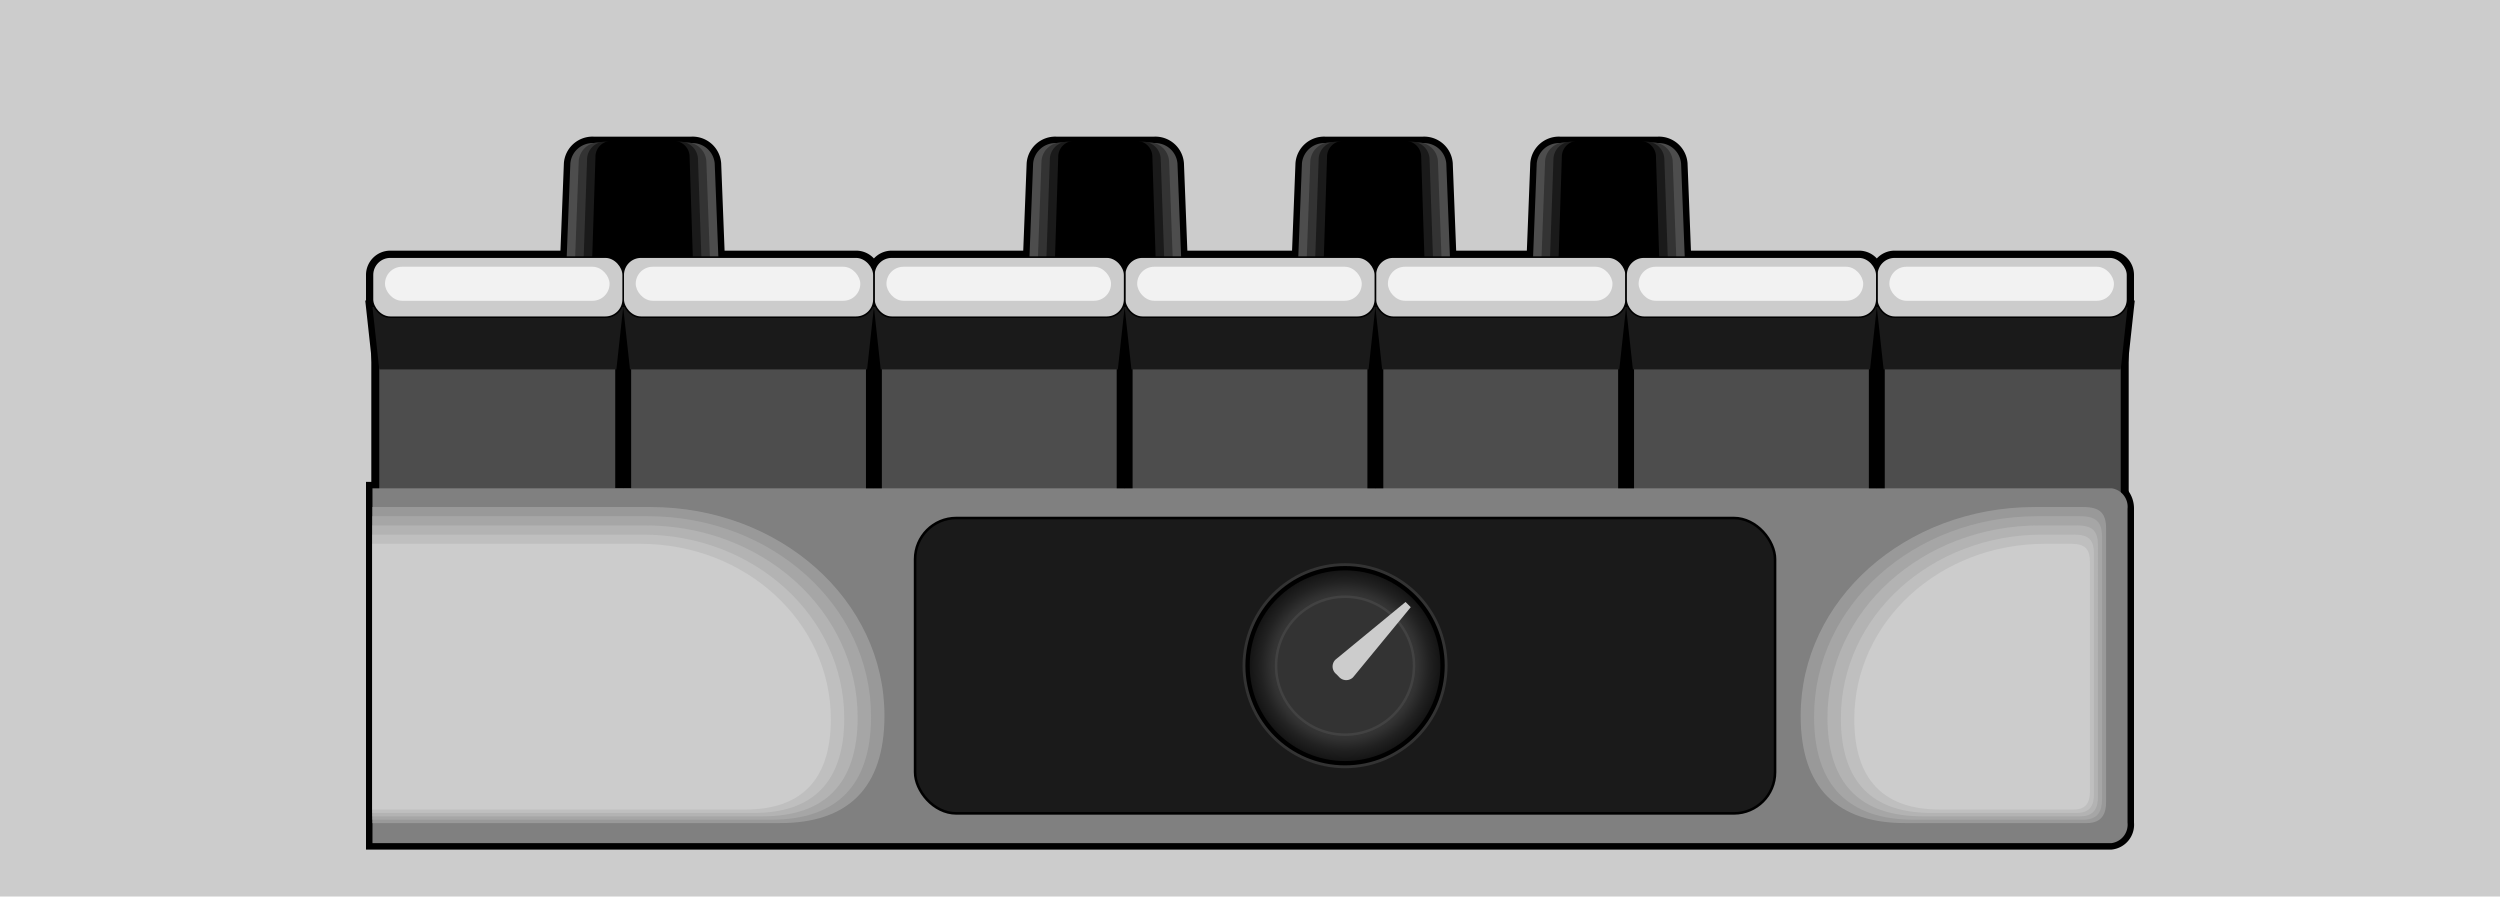 <svg xmlns="http://www.w3.org/2000/svg" xmlns:xlink="http://www.w3.org/1999/xlink" viewBox="0 0 290 104"><defs><radialGradient id="a" cx="152.102" cy="22.852" r="11.624" gradientTransform="translate(8.036 54.987) scale(0.973)" gradientUnits="userSpaceOnUse"><stop offset="0" stop-color="#737373"/><stop offset="0.38" stop-color="#505050"/><stop offset="0.753" stop-color="#323232"/><stop offset="0.866" stop-color="#212121"/><stop offset="1" stop-color="#121212"/></radialGradient></defs><title>front-r</title><rect width="290" height="104" fill="#ccc"/><path d="M68.14,39.896a3.181,3.181,0,0,1-2.289-.95,2.688,2.688,0,0,1-.769-1.979l.704-18.016a2.95,2.95,0,0,1,3.058-2.727H80.222a2.951,2.951,0,0,1,3.059,2.727l.704,18.016a2.689,2.689,0,0,1-.77,1.98,3.18,3.18,0,0,1-2.289.949Z"/><path d="M80.222,16.6a2.588,2.588,0,0,1,2.684,2.365l.704,18.016A2.567,2.567,0,0,1,80.926,39.522H68.14a2.567,2.567,0,0,1-2.684-2.54l.704-18.016A2.588,2.588,0,0,1,68.844,16.6H80.222m0-.75H68.844A3.324,3.324,0,0,0,65.41,18.936l-.704,18.016a3.062,3.062,0,0,0,.874,2.255,3.557,3.557,0,0,0,2.559,1.065H80.926a3.557,3.557,0,0,0,2.559-1.065,3.062,3.062,0,0,0,.874-2.255L83.656,18.936A3.324,3.324,0,0,0,80.222,15.85Z"/><path d="M121.822,39.896a3.18,3.18,0,0,1-2.289-.949,2.689,2.689,0,0,1-.77-1.98l.704-18.016a2.951,2.951,0,0,1,3.059-2.727h11.378a2.951,2.951,0,0,1,3.059,2.727L137.666,36.967a2.687,2.687,0,0,1-.77,1.979,3.178,3.178,0,0,1-2.289.95Z"/><path d="M133.904,16.6a2.588,2.588,0,0,1,2.684,2.365l.704,18.016a2.567,2.567,0,0,1-2.684,2.54H121.822a2.567,2.567,0,0,1-2.684-2.54l.704-18.016A2.588,2.588,0,0,1,122.525,16.6h11.378m0-.75H122.525A3.324,3.324,0,0,0,119.092,18.936l-.704,18.016a3.062,3.062,0,0,0,.874,2.255,3.557,3.557,0,0,0,2.559,1.065h12.786a3.557,3.557,0,0,0,2.559-1.065,3.062,3.062,0,0,0,.874-2.255L137.337,18.936A3.324,3.324,0,0,0,133.904,15.85Z"/><path d="M153.004,39.896a3.18,3.18,0,0,1-2.289-.949,2.689,2.689,0,0,1-.77-1.98l.704-18.016a2.951,2.951,0,0,1,3.059-2.727h11.378a2.951,2.951,0,0,1,3.059,2.727l.704,18.016a2.689,2.689,0,0,1-.77,1.98,3.18,3.18,0,0,1-2.289.949Z"/><path d="M165.086,16.6a2.587,2.587,0,0,1,2.684,2.365l.704,18.016A2.567,2.567,0,0,1,165.79,39.522H153.004a2.567,2.567,0,0,1-2.684-2.54l.704-18.016A2.588,2.588,0,0,1,153.708,16.6H165.086m0-.75H153.708a3.324,3.324,0,0,0-3.433,3.086L149.571,36.952a3.062,3.062,0,0,0,.874,2.255,3.557,3.557,0,0,0,2.559,1.065H165.79a3.557,3.557,0,0,0,2.559-1.065,3.062,3.062,0,0,0,.874-2.255L168.52,18.936A3.324,3.324,0,0,0,165.086,15.85Z"/><path d="M180.24,39.896a3.18,3.18,0,0,1-2.289-.949,2.689,2.689,0,0,1-.77-1.98l.704-18.016a2.95,2.95,0,0,1,3.058-2.727h11.378a2.951,2.951,0,0,1,3.059,2.727L196.084,36.967a2.689,2.689,0,0,1-.77,1.98,3.18,3.18,0,0,1-2.289.949Z"/><path d="M192.322,16.6a2.588,2.588,0,0,1,2.684,2.365l.704,18.016A2.567,2.567,0,0,1,193.025,39.522H180.24a2.567,2.567,0,0,1-2.684-2.54l.704-18.016A2.588,2.588,0,0,1,180.944,16.6h11.378m0-.75H180.944a3.324,3.324,0,0,0-3.433,3.086l-.704,18.016a3.062,3.062,0,0,0,.874,2.255,3.557,3.557,0,0,0,2.559,1.065H193.025a3.557,3.557,0,0,0,2.559-1.065,3.062,3.062,0,0,0,.874-2.255L195.755,18.936A3.324,3.324,0,0,0,192.322,15.85Z"/><path d="M42.831,98.175V56.269h.79v-13.418l-.833-7.611h.099a2.324,2.324,0,0,1-.056-.509V31.893a2.446,2.446,0,0,1,2.443-2.443H70.222a2.444,2.444,0,0,1,2.068,1.144,2.444,2.444,0,0,1,2.068-1.144H99.306a2.444,2.444,0,0,1,2.068,1.144,2.444,2.444,0,0,1,2.068-1.144h24.948a2.444,2.444,0,0,1,2.068,1.144,2.444,2.444,0,0,1,2.068-1.144h24.947a2.444,2.444,0,0,1,2.068,1.144,2.444,2.444,0,0,1,2.068-1.144h24.948a2.444,2.444,0,0,1,2.068,1.144,2.444,2.444,0,0,1,2.068-1.144h24.948a2.444,2.444,0,0,1,2.068,1.144,2.444,2.444,0,0,1,2.068-1.144h24.948a2.446,2.446,0,0,1,2.443,2.443v2.838a2.324,2.324,0,0,1-.056.509h.099l-.835,7.652.002,14.026a3.05,3.05,0,0,1,.79,2.094V95.432a2.525,2.525,0,0,1-2.217,2.743Z"/><path d="M244.726,29.825a2.068,2.068,0,0,1,2.068,2.068v2.838a2.049,2.049,0,0,1-.205.884h.205l-.789,7.236V57.076a2.614,2.614,0,0,1,.789,1.936V95.432a2.162,2.162,0,0,1-1.842,2.368H43.206V56.644H43.995V42.85l-.789-7.236h.205a2.049,2.049,0,0,1-.205-.884V31.893a2.068,2.068,0,0,1,2.068-2.068H70.222a2.068,2.068,0,0,1,2.068,2.068,2.068,2.068,0,0,1,2.068-2.068H99.306a2.068,2.068,0,0,1,2.068,2.068,2.068,2.068,0,0,1,2.068-2.068h24.948A2.068,2.068,0,0,1,130.458,31.893a2.068,2.068,0,0,1,2.068-2.068h24.948a2.068,2.068,0,0,1,2.068,2.068,2.068,2.068,0,0,1,2.068-2.068H186.558a2.068,2.068,0,0,1,2.068,2.068,2.068,2.068,0,0,1,2.068-2.068h24.948a2.068,2.068,0,0,1,2.068,2.068,2.068,2.068,0,0,1,2.068-2.068h24.948m-27.221,5.79h.205l-.013.12h.026l-.013-.12h.205a2.048,2.048,0,0,1-.205-.884,2.048,2.048,0,0,1-.205.884m-29.084,0h.205l-.013.12h.026l-.013-.12h.205a2.048,2.048,0,0,1-.205-.884,2.048,2.048,0,0,1-.205.884m-29.084,0h.205l-.013.12h.026l-.013-.12h.205a2.048,2.048,0,0,1-.205-.884,2.048,2.048,0,0,1-.205.884m-29.084,0h.205l-.013.12h.026l-.013-.12h.205a2.048,2.048,0,0,1-.205-.884,2.048,2.048,0,0,1-.205.884m-29.084,0h.205l-.013.12h.026l-.013-.12h.205a2.048,2.048,0,0,1-.205-.884,2.048,2.048,0,0,1-.205.884m-29.084,0h.205l-.013.12h.026l-.013-.12h.205a2.048,2.048,0,0,1-.205-.884,2.048,2.048,0,0,1-.205.884m172.642-6.54H219.779a2.811,2.811,0,0,0-2.068.906,2.811,2.811,0,0,0-2.068-.906H190.694a2.811,2.811,0,0,0-2.068.906,2.811,2.811,0,0,0-2.068-.906H161.61a2.811,2.811,0,0,0-2.068.906,2.811,2.811,0,0,0-2.068-.906H132.526a2.811,2.811,0,0,0-2.068.906,2.811,2.811,0,0,0-2.068-.906H103.442a2.811,2.811,0,0,0-2.068.906,2.811,2.811,0,0,0-2.068-.906H74.358a2.811,2.811,0,0,0-2.068.906,2.811,2.811,0,0,0-2.068-.906H45.274a2.821,2.821,0,0,0-2.818,2.818v2.838q0,.067.003.134h-.09l.091.831.785,7.195V55.894h-.789V98.55H244.952a2.895,2.895,0,0,0,2.592-3.118V59.012a3.472,3.472,0,0,0-.789-2.238V42.891l.785-7.195.091-.831h-.09q.003-.067.003-.134V31.893a2.821,2.821,0,0,0-2.818-2.818Z"/><path d="M80.926,39.522H68.14a2.567,2.567,0,0,1-2.684-2.54l.704-18.016A2.588,2.588,0,0,1,68.844,16.6H80.222a2.587,2.587,0,0,1,2.684,2.365l.704,18.016A2.567,2.567,0,0,1,80.926,39.522Z" fill="#4d4d4d"/><path d="M69.503,16.516H79.563a2.333,2.333,0,0,1,2.373,2.2L82.557,35.477a2.325,2.325,0,0,1-2.373,2.363H68.881A2.325,2.325,0,0,1,66.509,35.477l.622-16.761A2.333,2.333,0,0,1,69.503,16.516Z" fill="#333"/><path d="M70.163,16.432H78.903a2.085,2.085,0,0,1,2.062,2.036l.54,15.505a2.089,2.089,0,0,1-2.062,2.186H69.623a2.089,2.089,0,0,1-2.062-2.186l.54-15.505A2.085,2.085,0,0,1,70.163,16.432Z" fill="#1a1a1a"/><path d="M78.702,34.476H70.364a1.861,1.861,0,0,1-1.75-2.009l.459-14.249a1.845,1.845,0,0,1,1.75-1.871h7.421a1.845,1.845,0,0,1,1.75,1.871l.459,14.249A1.861,1.861,0,0,1,78.702,34.476Z"/><line x1="246.005" y1="34.462" x2="246.005" y2="61.569" fill="none" stroke="#000" stroke-miterlimit="10" stroke-width="1.845"/><line x1="43.995" y1="32.028" x2="43.995" y2="60.091" fill="none" stroke="#000" stroke-miterlimit="10" stroke-width="1.845"/><rect x="72.29" y="35.734" width="29.084" height="24.462" fill="#4d4d4d"/><rect x="43.995" y="35.734" width="28.295" height="24.462" fill="#4d4d4d"/><line x1="72.29" y1="32.028" x2="72.29" y2="56.644" fill="none" stroke="#000" stroke-miterlimit="10" stroke-width="1.845"/><path d="M134.607,39.522H121.822a2.567,2.567,0,0,1-2.684-2.54l.704-18.016A2.587,2.587,0,0,1,122.525,16.6h11.378a2.588,2.588,0,0,1,2.684,2.365l.704,18.016A2.567,2.567,0,0,1,134.607,39.522Z" fill="#4d4d4d"/><path d="M123.185,16.516h10.059a2.333,2.333,0,0,1,2.373,2.2l.622,16.761a2.325,2.325,0,0,1-2.373,2.363H122.563A2.325,2.325,0,0,1,120.19,35.477l.622-16.761A2.333,2.333,0,0,1,123.185,16.516Z" fill="#333"/><path d="M123.845,16.432h8.74a2.085,2.085,0,0,1,2.062,2.036l.54,15.505a2.089,2.089,0,0,1-2.062,2.186h-9.821a2.089,2.089,0,0,1-2.062-2.186l.54-15.505A2.085,2.085,0,0,1,123.845,16.432Z" fill="#1a1a1a"/><path d="M132.384,34.476h-8.338a1.861,1.861,0,0,1-1.75-2.009l.459-14.249a1.845,1.845,0,0,1,1.75-1.871h7.421a1.845,1.845,0,0,1,1.75,1.871l.459,14.249A1.861,1.861,0,0,1,132.384,34.476Z"/><path d="M165.79,39.522H153.004a2.567,2.567,0,0,1-2.684-2.54l.704-18.016A2.588,2.588,0,0,1,153.708,16.6h11.378a2.587,2.587,0,0,1,2.684,2.365l.704,18.016A2.567,2.567,0,0,1,165.79,39.522Z" fill="#4d4d4d"/><path d="M154.368,16.516h10.059a2.333,2.333,0,0,1,2.373,2.2l.622,16.761a2.325,2.325,0,0,1-2.373,2.363H153.746a2.325,2.325,0,0,1-2.373-2.363l.622-16.761A2.333,2.333,0,0,1,154.368,16.516Z" fill="#333"/><path d="M155.027,16.432h8.74a2.085,2.085,0,0,1,2.062,2.036l.54,15.505a2.089,2.089,0,0,1-2.062,2.186h-9.821a2.089,2.089,0,0,1-2.062-2.186l.54-15.505A2.085,2.085,0,0,1,155.027,16.432Z" fill="#1a1a1a"/><path d="M163.566,34.476H155.228a1.861,1.861,0,0,1-1.75-2.009l.459-14.249a1.845,1.845,0,0,1,1.75-1.871h7.421a1.845,1.845,0,0,1,1.75,1.871l.459,14.249A1.861,1.861,0,0,1,163.566,34.476Z"/><path d="M193.025,39.522H180.24a2.567,2.567,0,0,1-2.684-2.54l.704-18.016A2.587,2.587,0,0,1,180.944,16.6h11.378a2.588,2.588,0,0,1,2.684,2.365l.704,18.016A2.567,2.567,0,0,1,193.025,39.522Z" fill="#4d4d4d"/><path d="M181.603,16.516h10.059a2.333,2.333,0,0,1,2.373,2.2l.622,16.761a2.325,2.325,0,0,1-2.373,2.363H180.981a2.325,2.325,0,0,1-2.373-2.363l.622-16.761A2.333,2.333,0,0,1,181.603,16.516Z" fill="#333"/><path d="M182.263,16.432h8.74a2.085,2.085,0,0,1,2.062,2.036l.54,15.505a2.089,2.089,0,0,1-2.062,2.186h-9.821a2.089,2.089,0,0,1-2.062-2.186l.54-15.505A2.085,2.085,0,0,1,182.263,16.432Z" fill="#1a1a1a"/><path d="M190.802,34.476h-8.338a1.861,1.861,0,0,1-1.75-2.009l.459-14.249a1.845,1.845,0,0,1,1.75-1.871H190.343a1.845,1.845,0,0,1,1.75,1.871l.459,14.249A1.861,1.861,0,0,1,190.802,34.476Z"/><rect x="101.374" y="35.734" width="29.084" height="24.462" fill="#4d4d4d"/><rect x="130.458" y="35.734" width="29.084" height="24.462" fill="#4d4d4d"/><rect x="159.542" y="35.734" width="29.084" height="24.462" fill="#4d4d4d"/><rect x="188.626" y="35.734" width="29.084" height="24.462" fill="#4d4d4d"/><rect x="217.71" y="35.734" width="28.295" height="24.462" fill="#4d4d4d"/><path d="M43.344,97.661V56.782H244.953a2.023,2.023,0,0,1,1.704,2.229V95.432a2.023,2.023,0,0,1-1.704,2.229Z" fill="gray"/><path d="M244.952,56.921c.863,0,1.565.938,1.565,2.091V95.432c0,1.153-.702,2.091-1.565,2.091h-201.47V56.921h201.47m0-.277H43.206V97.8H244.952a2.162,2.162,0,0,0,1.842-2.368V59.012a2.162,2.162,0,0,0-1.842-2.368Z" fill="gray"/><path d="M208.877,83.019c0,8.459,4.312,12.461,12.141,12.461h21.015c1.828,0,2.274-1.117,2.274-2.459V61.343c0-1.818-.691-2.528-2.664-2.528h-5.628C221.027,58.815,208.877,69.588,208.877,83.019Z" fill="#999"/><path d="M236.312,59.881c-14.293,0-25.88,10.344-25.88,23.24,0,8.122,4.112,11.964,11.578,11.964H241.668c1.743,0,2.168-1.073,2.168-2.361V62.309c0-1.746-.659-2.428-2.541-2.428Z" fill="#a6a6a6"/><path d="M236.61,60.948c-13.599,0-24.624,9.915-24.624,22.276,0,7.785,3.913,11.468,11.016,11.468h18.301c1.659,0,2.063-1.028,2.063-2.263V63.275c0-1.674-.627-2.327-2.418-2.327Z" fill="#b3b3b3"/><path d="M236.909,62.015c-12.905,0-23.367,9.486-23.367,21.311,0,7.448,3.713,10.971,10.454,10.971h16.944c1.574,0,1.958-.984,1.958-2.165V64.241c0-1.601-.595-2.226-2.294-2.226Z" fill="#bfbfbf"/><path d="M215.097,83.429c0,7.111,3.513,10.475,9.892,10.475h15.587c1.489,0,1.853-.939,1.853-2.067V65.207c0-1.529-.563-2.125-2.171-2.125h-3.05C224.996,63.082,215.097,72.138,215.097,83.429Z" fill="#ccc"/><path d="M102.597,83.019c0,8.459-4.312,12.461-12.141,12.461H43.206V58.815H75.46C90.448,58.815,102.597,69.588,102.597,83.019Z" fill="#999"/><path d="M101.042,83.121c0,8.122-4.112,11.964-11.578,11.964H43.206v-35.204H75.162C89.455,59.881,101.042,70.225,101.042,83.121Z" fill="#a6a6a6"/><path d="M99.487,83.224c0,7.785-3.913,11.468-11.016,11.468H43.206V60.948H74.864C88.463,60.948,99.487,70.863,99.487,83.224Z" fill="#b3b3b3"/><path d="M97.932,83.326c0,7.448-3.713,10.971-10.454,10.971H43.206v-32.283h31.36C87.471,62.015,97.932,71.501,97.932,83.326Z" fill="#bfbfbf"/><path d="M96.377,83.429c0,7.111-3.513,10.475-9.892,10.475h-43.28V63.082H74.267C86.478,63.082,96.377,72.138,96.377,83.429Z" fill="#ccc"/><line x1="101.374" y1="34.462" x2="101.374" y2="56.644" fill="none" stroke="#000" stroke-miterlimit="10" stroke-width="1.845"/><line x1="130.458" y1="34.462" x2="130.458" y2="56.644" fill="none" stroke="#000" stroke-miterlimit="10" stroke-width="1.845"/><line x1="159.542" y1="34.462" x2="159.542" y2="56.644" fill="none" stroke="#000" stroke-miterlimit="10" stroke-width="1.845"/><line x1="188.626" y1="34.462" x2="188.626" y2="56.644" fill="none" stroke="#000" stroke-miterlimit="10" stroke-width="1.845"/><line x1="217.71" y1="34.462" x2="217.71" y2="56.644" fill="none" stroke="#000" stroke-miterlimit="10" stroke-width="1.845"/><polygon points="101.374 35.614 72.29 35.614 73.079 42.85 100.584 42.85 101.374 35.614" fill="#1a1a1a"/><polygon points="130.458 35.614 101.374 35.614 102.163 42.85 129.669 42.85 130.458 35.614" fill="#1a1a1a"/><polygon points="159.542 35.614 130.458 35.614 131.247 42.85 158.753 42.85 159.542 35.614" fill="#1a1a1a"/><polygon points="188.626 35.614 159.542 35.614 160.331 42.85 187.837 42.85 188.626 35.614" fill="#1a1a1a"/><polygon points="217.71 35.614 188.626 35.614 189.416 42.85 216.921 42.85 217.71 35.614" fill="#1a1a1a"/><polygon points="246.794 35.614 217.71 35.614 218.5 42.85 246.005 42.85 246.794 35.614" fill="#1a1a1a"/><polygon points="72.29 35.614 43.206 35.614 43.995 42.85 71.5 42.85 72.29 35.614" fill="#1a1a1a"/><rect x="217.71" y="29.825" width="29.084" height="6.974" rx="2.068" ry="2.068" fill="#ccc" stroke="#000" stroke-miterlimit="10" stroke-width="0.185"/><rect x="219.164" y="30.943" width="26.051" height="3.947" rx="1.974" ry="1.974" fill="#f2f2f2"/><rect x="159.542" y="29.825" width="29.084" height="6.974" rx="2.068" ry="2.068" fill="#ccc" stroke="#000" stroke-miterlimit="10" stroke-width="0.185"/><rect x="160.996" y="30.943" width="26.051" height="3.947" rx="1.974" ry="1.974" fill="#f2f2f2"/><rect x="130.458" y="29.825" width="29.084" height="6.974" rx="2.068" ry="2.068" fill="#ccc" stroke="#000" stroke-miterlimit="10" stroke-width="0.185"/><rect x="131.912" y="30.943" width="26.051" height="3.947" rx="1.974" ry="1.974" fill="#f2f2f2"/><rect x="101.374" y="29.825" width="29.084" height="6.974" rx="2.068" ry="2.068" fill="#ccc" stroke="#000" stroke-miterlimit="10" stroke-width="0.185"/><rect x="102.828" y="30.943" width="26.051" height="3.947" rx="1.974" ry="1.974" fill="#f2f2f2"/><rect x="72.29" y="29.825" width="29.084" height="6.974" rx="2.068" ry="2.068" fill="#ccc" stroke="#000" stroke-miterlimit="10" stroke-width="0.185"/><rect x="73.744" y="30.943" width="26.051" height="3.947" rx="1.974" ry="1.974" fill="#f2f2f2"/><rect x="43.206" y="29.825" width="29.084" height="6.974" rx="2.068" ry="2.068" fill="#ccc" stroke="#000" stroke-miterlimit="10" stroke-width="0.185"/><rect x="44.659" y="30.943" width="26.051" height="3.947" rx="1.974" ry="1.974" fill="#f2f2f2"/><rect x="188.626" y="29.825" width="29.084" height="6.974" rx="2.068" ry="2.068" fill="#ccc" stroke="#000" stroke-miterlimit="10" stroke-width="0.185"/><rect x="190.08" y="30.943" width="26.051" height="3.947" rx="1.974" ry="1.974" fill="#f2f2f2"/><rect x="106.15" y="60.091" width="99.755" height="34.261" rx="4.773" ry="4.773" fill="#1a1a1a" stroke="#000" stroke-miterlimit="10" stroke-width="0.3"/><circle cx="156.027" cy="77.222" r="11.89" fill="#333"/><circle cx="156.027" cy="77.222" r="11.31" stroke="#000" stroke-miterlimit="10" stroke-width="0.5" fill="url(#a)"/><circle cx="156.027" cy="77.222" r="8" fill="#333" stroke="#424242" stroke-miterlimit="10" stroke-width="0.29"/><path d="M163.043,69.83l-8.137,6.696a1.121,1.121,0,0,0,.079,1.651l.315.315a1.121,1.121,0,0,0,1.651.079l6.696-8.137Z" fill="#ccc"/></svg>
